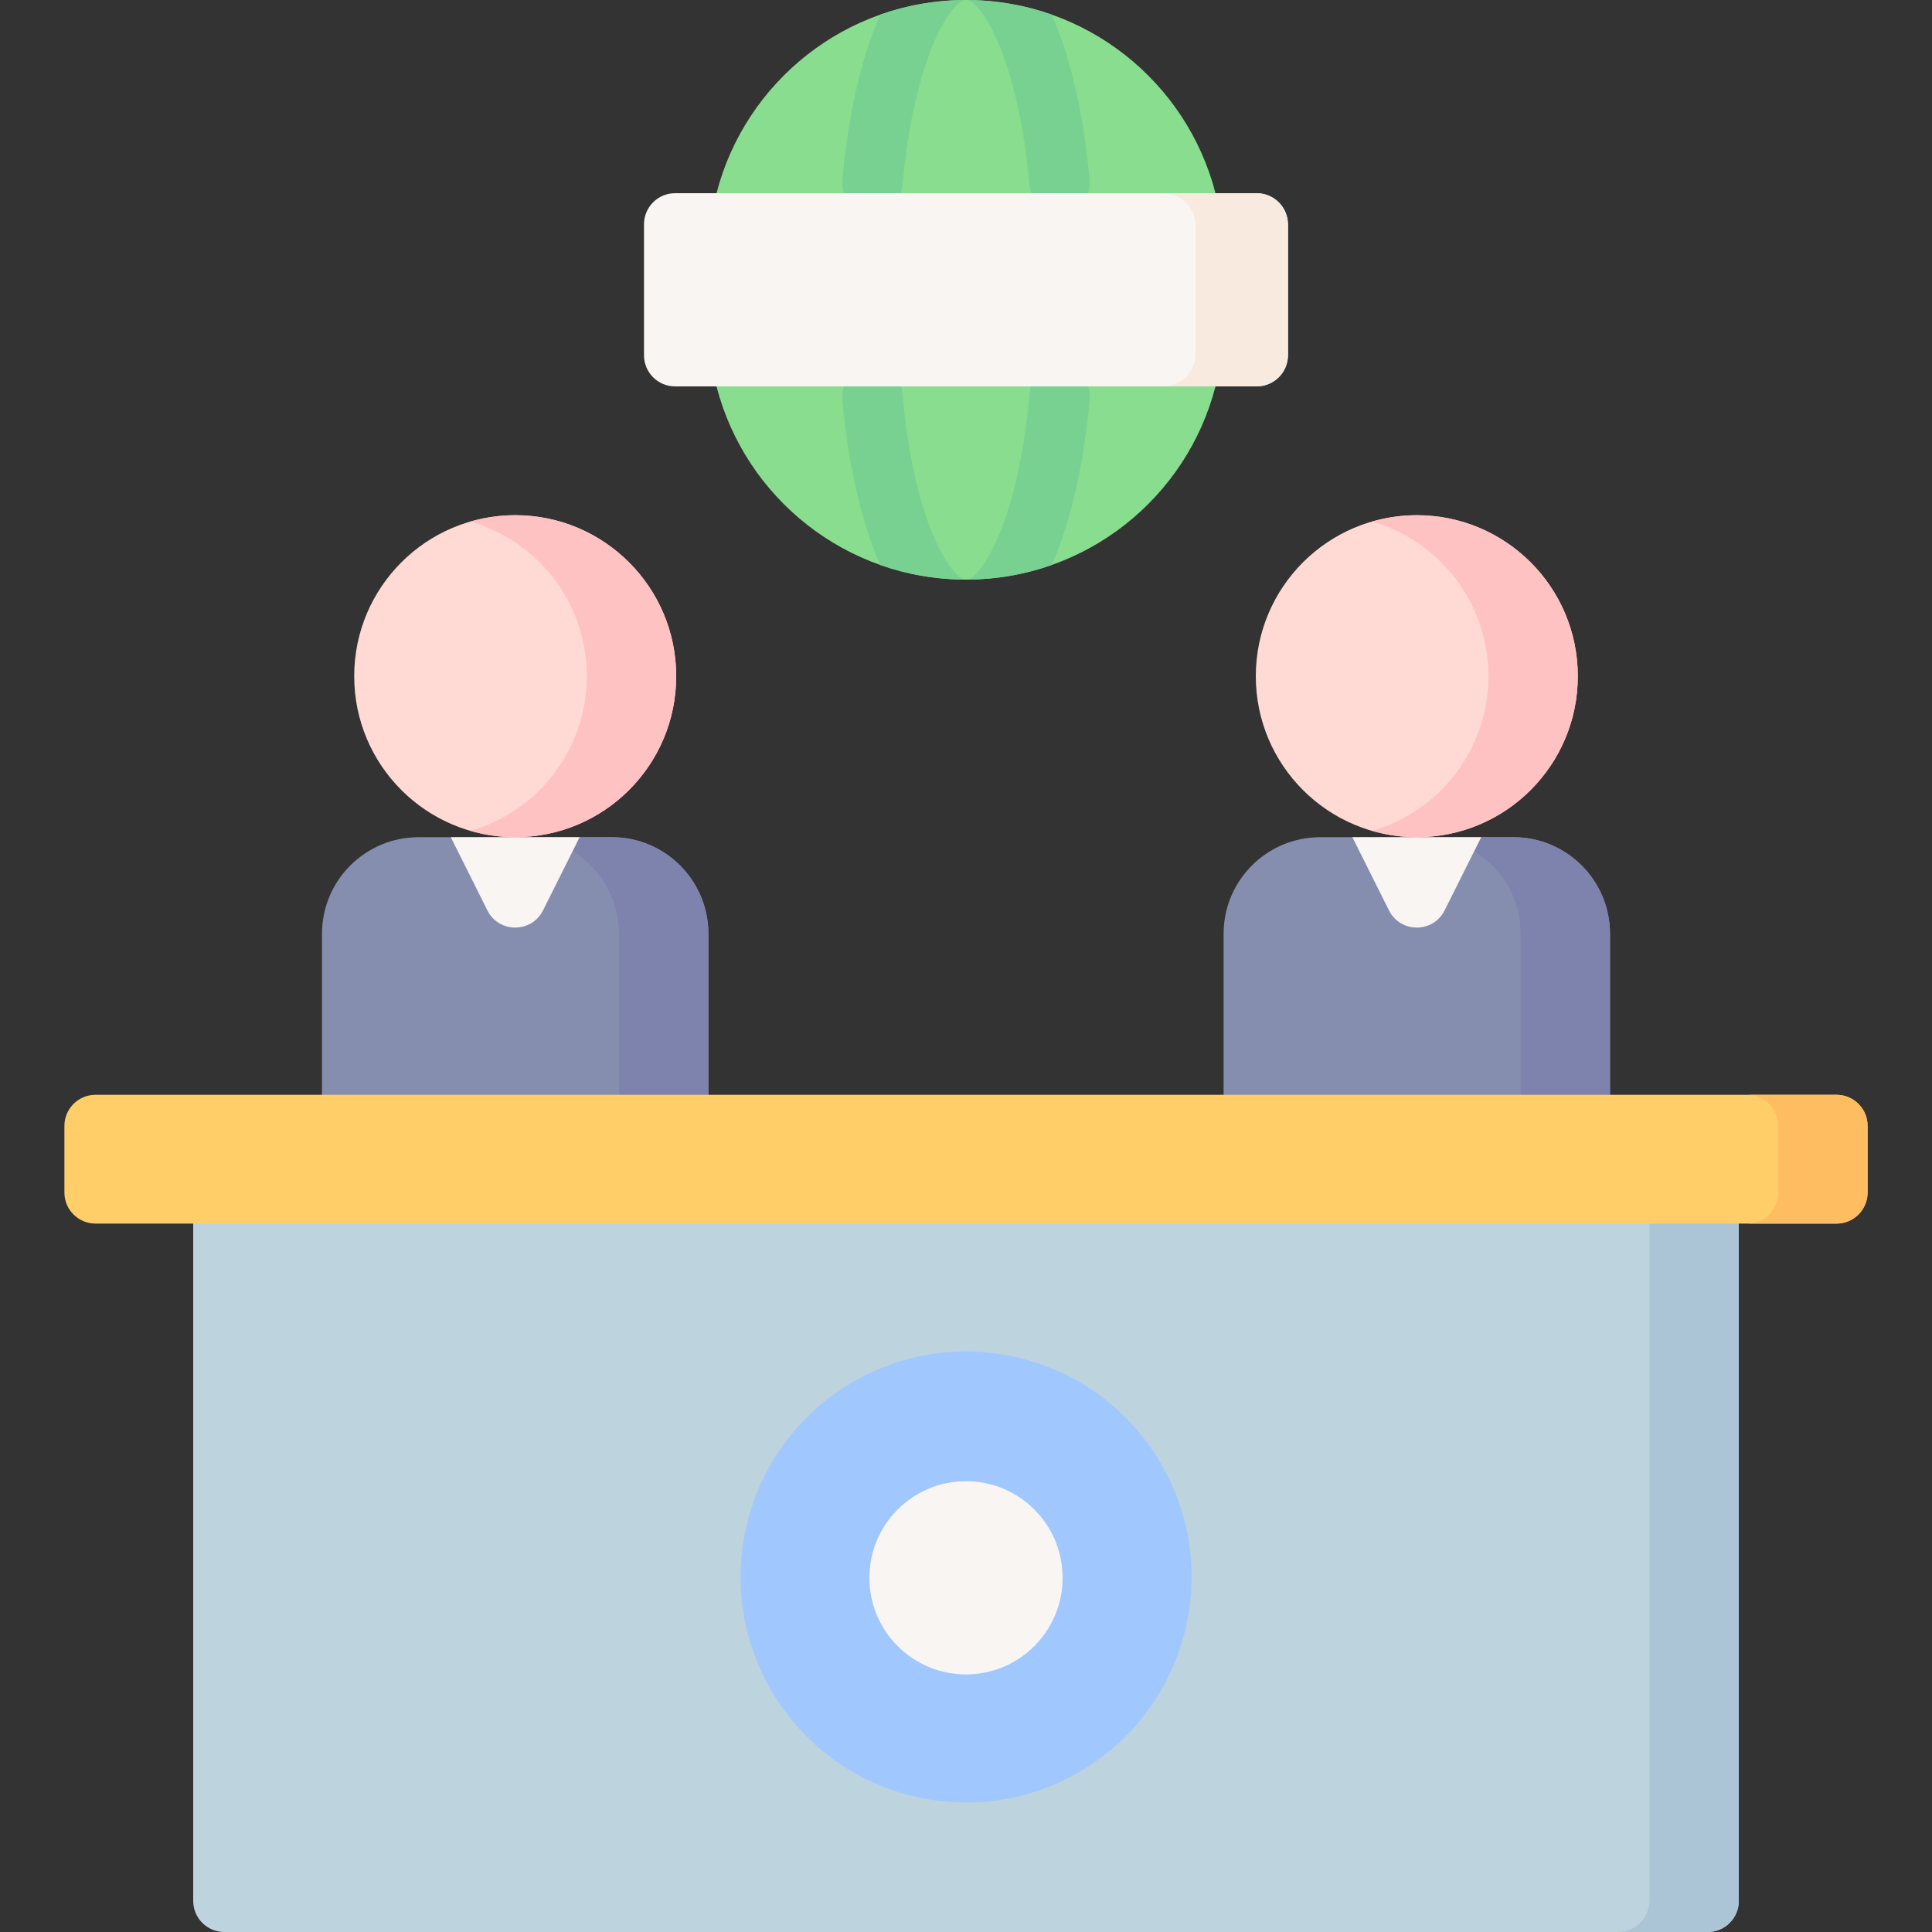 <svg id="Capa_1" enable-background="new 0 0 497 497" height="512" viewBox="0 0 497 497" width="512" xmlns="http://www.w3.org/2000/svg"><rect x="0" y="0" width="497" height="497" fill="#333333" stroke="none"/><g><path d="m447.3 309.767h-397.6v179.233c0 4.418 3.582 8 8 8h381.6c4.418 0 8-3.582 8-8z" fill="#bdd3dd"/><path d="m424.3 309.767v179.233c0 4.418-3.582 8-8 8h23c4.418 0 8-3.582 8-8v-179.233z" fill="#abc4d6"/><ellipse cx="248.5" cy="405.884" fill="#a0c8ff" rx="57.983" ry="57.983" transform="matrix(.168 -.986 .986 .168 -193.424 582.51)"/><circle cx="248.5" cy="405.884" fill="#f9f5f3" r="24.85"/><g><circle cx="132.534" cy="173.95" fill="#ffdad5" r="41.417"/><path d="m182.234 240.217c0-13.724-11.126-24.85-24.85-24.85h-49.7c-13.724 0-24.85 11.126-24.85 24.85v46.417h99.4z" fill="#868eaf"/><path d="m157.383 215.367h-23c13.724 0 24.85 11.126 24.85 24.85v46.417h23v-46.417c.001-13.724-11.125-24.85-24.85-24.85z" fill="#7d83ad"/><path d="m132.534 132.534c-3.992 0-7.847.576-11.5 1.63 17.277 4.986 29.917 20.905 29.917 39.786s-12.64 34.801-29.917 39.786c3.653 1.054 7.508 1.63 11.5 1.63 22.874 0 41.417-18.543 41.417-41.417s-18.544-41.415-41.417-41.415z" fill="#ffc2c2"/></g><g><circle cx="364.467" cy="173.95" fill="#ffdad5" r="41.417"/><path d="m414.167 240.217c0-13.724-11.126-24.85-24.85-24.85h-49.7c-13.724 0-24.85 11.126-24.85 24.85v46.417h99.4z" fill="#868eaf"/><path d="m389.317 215.367h-23c13.724 0 24.85 11.126 24.85 24.85v46.417h23v-46.417c0-13.724-11.126-24.85-24.85-24.85z" fill="#7d83ad"/><path d="m364.467 132.534c-3.992 0-7.847.576-11.5 1.63 17.277 4.986 29.917 20.905 29.917 39.786s-12.64 34.801-29.917 39.786c3.653 1.054 7.508 1.63 11.5 1.63 22.874 0 41.417-18.543 41.417-41.417s-18.544-41.415-41.417-41.415z" fill="#ffc2c2"/></g><path d="m472.434 281.634h-447.867c-4.418 0-8 3.582-8 8v17.132c0 4.418 3.582 8 8 8h447.867c4.418 0 8-3.582 8-8v-17.132c0-4.418-3.582-8-8-8z" fill="#ffce69"/><path d="m472.434 281.634h-23c4.418 0 8 3.582 8 8v17.132c0 4.418-3.582 8-8 8h23c4.418 0 8-3.582 8-8v-17.132c0-4.418-3.582-8-8-8z" fill="#ffbd61"/><path d="m115.967 215.367 9.411 18.823c2.948 5.896 11.363 5.896 14.311 0l9.411-18.823z" fill="#f9f5f3"/><path d="m347.9 215.367 9.411 18.823c2.948 5.896 11.363 5.896 14.311 0l9.411-18.823z" fill="#f9f5f3"/><g><g><path d="m184.323 99.407c7.359 28.578 33.302 49.693 64.178 49.693 30.878 0 56.823-21.119 64.179-49.7v-49.701c-7.357-28.58-33.302-49.699-64.18-49.699s-56.823 21.119-64.179 49.7z" fill="#89dd8e"/><g fill="#79d191"><g><path d="m264.831 47.758c.373 4.273 4.157 7.429 8.412 7.06 4.273-.373 7.434-4.14 7.061-8.412-1.325-15.165-4.472-30.85-9.773-42.656-6.74-2.375-13.982-3.683-21.521-3.74 3.834 1.234 13.018 15.648 15.821 47.748z"/><path d="m226.469 3.75c-5.301 11.806-8.448 27.491-9.773 42.657-.373 4.273 2.788 8.039 7.061 8.412.23.02.458.03.685.03 3.983 0 7.374-3.048 7.727-7.091 2.802-32.101 11.988-46.515 15.822-47.748-7.54.058-14.781 1.365-21.522 3.74z"/></g><g><path d="m232.169 101.343c-.372-4.273-4.143-7.424-8.412-7.061-4.273.373-7.434 4.139-7.061 8.412 1.324 15.166 4.471 30.851 9.773 42.656 6.74 2.375 13.982 3.683 21.522 3.74-3.834-1.233-13.02-15.647-15.822-47.747z"/><path d="m270.531 145.35c5.301-11.806 8.449-27.491 9.773-42.657.373-4.273-2.788-8.039-7.061-8.412-4.267-.368-8.039 2.788-8.412 7.06-2.803 32.101-11.988 46.515-15.822 47.748 7.54-.056 14.781-1.363 21.522-3.739z"/></g></g></g><path d="m323.334 99.4h-149.668c-4.418 0-8-3.582-8-8v-33.7c0-4.418 3.582-8 8-8h149.668c4.418 0 8 3.582 8 8v33.7c0 4.419-3.582 8-8 8z" fill="#f9f5f3"/><path d="m323.051 49.7h-23.815c4.575 0 8.283 3.709 8.283 8.283v33.134c0 4.575-3.709 8.283-8.283 8.283h23.815c4.575 0 8.283-3.709 8.283-8.283v-33.133c0-4.575-3.709-8.284-8.283-8.284z" fill="#f9eae0"/></g></g></svg>